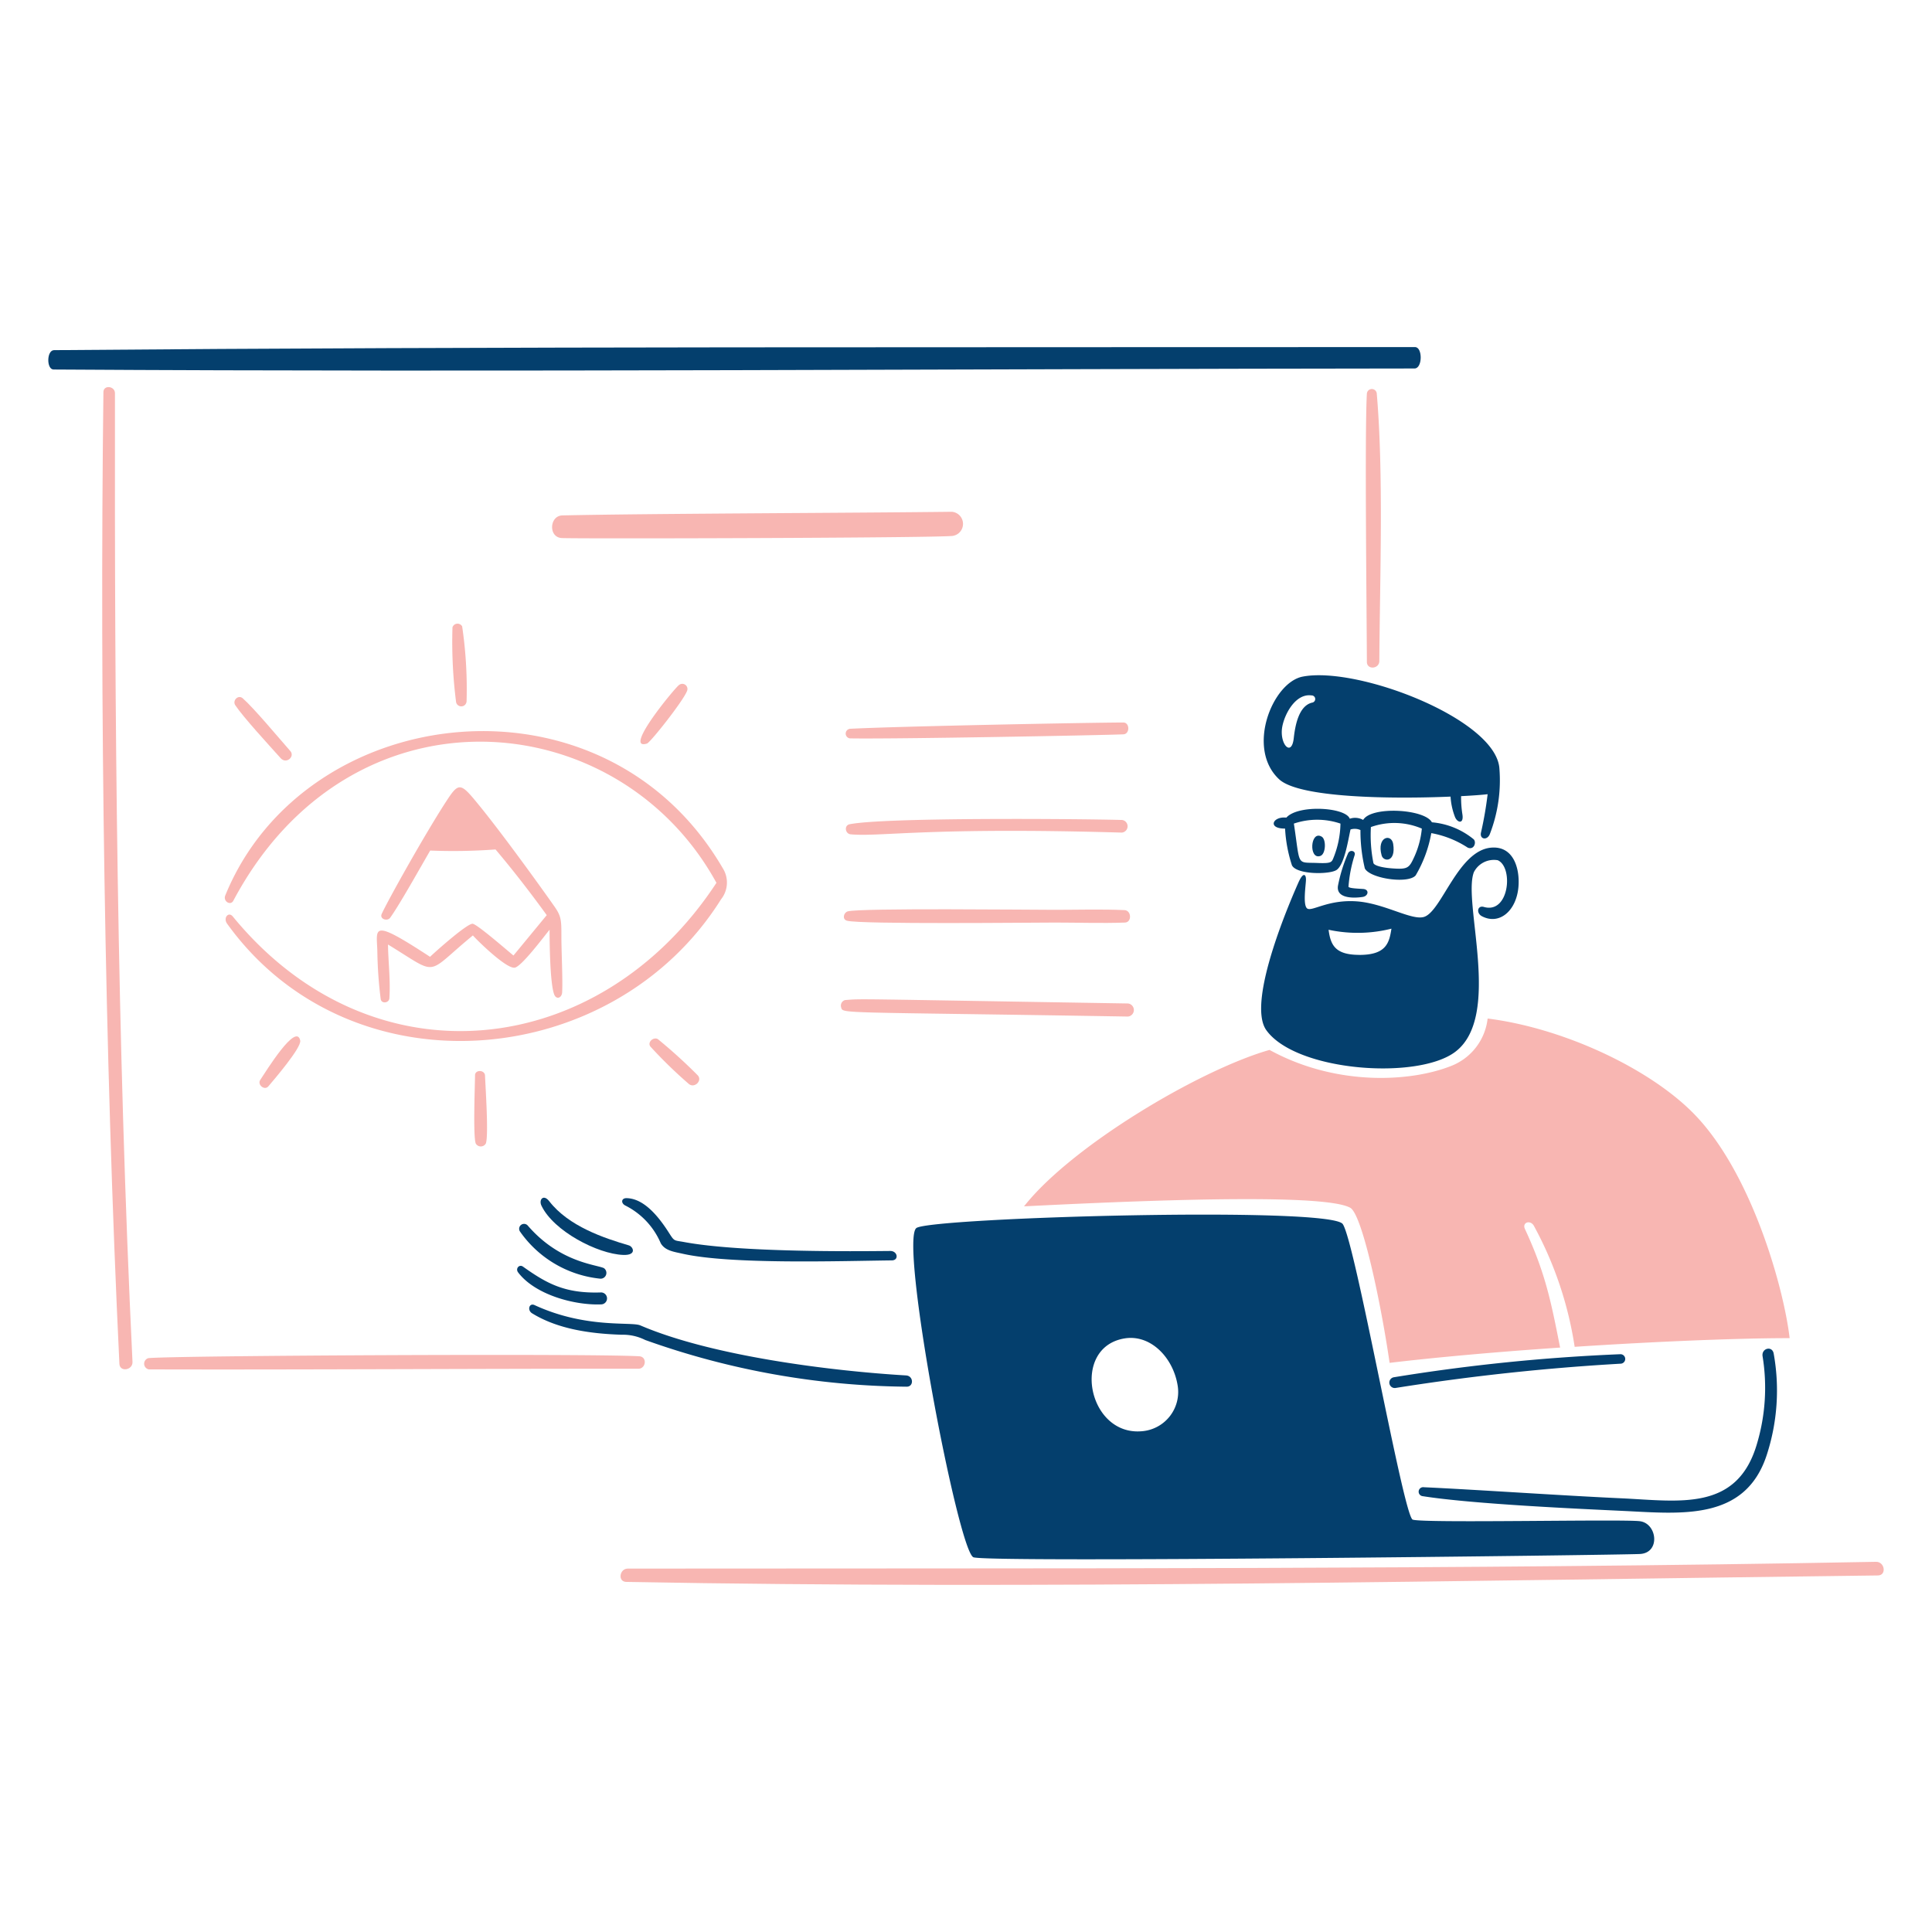 <svg viewBox="0 0 400 400" xmlns="http://www.w3.org/2000/svg" id="Designer-Giving-A-Keynote-2--Streamline-Free-Illustrations.svg" height="400" width="400"><desc>Designer Giving A Keynote 2 Streamline Illustration: https://streamlinehq.com</desc><g><path d="M212.016 249.762c32.726 -1.66 62.708 -2.412 67.542 0.298 2.49 1.4 6.364 19.8 8.144 32.106 10.052 -1.2 22.684 -2.304 35.304 -3.164 -1.874 -9.468 -3.03 -15.4 -7.282 -24.548 -0.644 -1.386 1.12 -1.946 1.838 -0.68a76.096 76.096 0 0 1 8.454 25.072c17.086 -1.122 33.944 -1.8 44.51 -1.8 -1.2 -10.34 -7.846 -34.168 -19.76 -46.386 -9.184 -9.418 -27 -17.8 -42.768 -19.784a11.968 11.968 0 0 1 -7.64 9.85c-8.424 3.31 -23.8 4.18 -37.516 -3.354 -14.47 4.128 -40.988 19.876 -50.826 32.39Z" fill="#f8b6b2" stroke-width="1"></path><path d="M388.412 323.358c-86.286 1.622 -172.182 1.302 -258.422 1.4 -1.744 0 -2.138 2.726 -0.334 2.758 86.046 1.59 173.118 -0.282 259.15 -1.336 1.838 -0.016 1.434 -2.856 -0.394 -2.822Z" fill="#f8b6b2" stroke-width="1"></path><path d="M175.958 152.872c8.858 0.166 52.028 -0.638 56.618 -0.836 1.384 -0.06 1.348 -2.448 0 -2.448 -6.162 0 -46.702 0.782 -56.618 1.302a1 1 0 0 0 0 1.982Z" fill="#f8b6b2" stroke-width="1"></path><path d="M140.6 141.814c-0.644 0.336 -11.782 13.724 -6.65 12.132 0.728 -0.226 8 -9.44 8.358 -11.092a1.064 1.064 0 0 0 -1.708 -1.04Z" fill="#f8b6b2" stroke-width="1"></path><path d="M116.33 111.4c3.582 0.168 76.52 -0.014 80.868 -0.442a2.514 2.514 0 0 0 -0.154 -5c-20.298 0.252 -62.494 0.356 -80.6 0.752 -2.716 0.062 -2.944 4.562 -0.114 4.69Z" fill="#f8b6b2" stroke-width="1"></path><path d="M218.428 188.368c-4.694 0 -40.384 -0.4 -42.912 0.322 -0.86 0.248 -1.2 1.64 -0.168 1.934 2.696 0.774 38.2 0.382 43.102 0.382s9.66 0.176 14.46 0c1.468 -0.054 1.36 -2.514 -0.096 -2.578 -4.776 -0.212 -9.6 -0.06 -14.386 -0.06Z" fill="#f8b6b2" stroke-width="1"></path><path d="M174.954 207.054a1.2 1.2 0 0 0 -0.812 1.48c0.412 1.4 -1.438 0.92 59.388 1.934a1.362 1.362 0 0 0 0 -2.71c-58.352 -0.942 -54.73 -1.002 -58.576 -0.704Z" fill="#f8b6b2" stroke-width="1"></path><path d="M232.23 172.38a1.314 1.314 0 0 0 0.082 -2.614c-8.68 -0.24 -49.072 -0.576 -56.4 0.884 -1.2 0.238 -0.932 1.986 0.214 2.088 6.198 0.558 15.674 -1.524 56.104 -0.358Z" fill="#f8b6b2" stroke-width="1"></path><path d="M285.576 136.848c0.108 -17.228 0.908 -38.72 -0.538 -55.436a1.028 1.028 0 0 0 -2.042 0.108c-0.47 8.02 -0.028 45.284 0 55.52 0.004 1.682 2.57 1.492 2.58 -0.192Z" fill="#f8b6b2" stroke-width="1"></path><path d="M134.646 216.664a94.246 94.246 0 0 0 7.892 7.69c1.2 1.13 3.048 -0.672 1.84 -1.8a106.874 106.874 0 0 0 -8.156 -7.4c-0.866 -0.554 -2.244 0.58 -1.576 1.51Z" fill="#f8b6b2" stroke-width="1"></path><path d="M23.8 81.412c0 -1.504 -2.368 -1.778 -2.388 -0.238 -0.788 63.712 0.264 137.818 3.308 201.2 0.084 1.756 2.8 1.326 2.71 -0.418 -3.216 -67.046 -3.722 -133.442 -3.63 -200.544Z" fill="#f8b6b2" stroke-width="1"></path><path d="M53.886 223.578c-0.672 1 0.886 2.272 1.672 1.338 1.014 -1.2 6.894 -8.014 6.6 -9.48 -0.81 -3.884 -7.124 6.444 -8.272 8.142Z" fill="#f8b6b2" stroke-width="1"></path><path d="M97.884 191.258c-1.026 -0.19 -7.534 5.586 -8.848 6.84 -12.286 -8.034 -11.064 -6.056 -10.912 -1.2a89.566 89.566 0 0 0 0.692 9.934c0.15 1.042 1.734 0.86 1.8 -0.154 0.25 -3.714 -0.228 -7.416 -0.288 -11.128 10.818 6.6 7.474 6.4 17.576 -1.876 1.2 1.326 6.914 6.886 8.644 6.676 1.4 -0.174 6.114 -6.508 7.236 -7.858 0 2.866 0.092 11.046 0.942 13.362 0.44 1.2 1.6 0.776 1.66 -0.418 0.148 -2.544 -0.16 -8.574 -0.154 -11.51 0 -3.344 -0.01 -4.2 -1.41 -6.2 -3.04 -4.344 -10.74 -14.986 -15.438 -20.762 -4.138 -5.09 -4.32 -5.2 -7.224 -0.704 -4.474 6.938 -11.984 20.4 -13.132 22.96 -0.486 1.078 1.176 1.586 1.754 0.788 1.924 -2.658 6.28 -10.472 8.286 -13.91a119.26 119.26 0 0 0 13.528 -0.228c3.714 4.4 7.224 8.944 10.6 13.6l-6.888 8.358c-0.938 -0.744 -7.386 -6.378 -8.424 -6.57Z" fill="#f8b6b2" stroke-width="1"></path><path d="M132.342 280.8c-10.746 -0.6 -98.252 -0.13 -101.666 0.4a1.2 1.2 0 0 0 0.13 2.318c33.086 0.094 68.2 -0.168 101.344 -0.132 1.612 0 1.888 -2.486 0.192 -2.586Z" fill="#f8b6b2" stroke-width="1"></path><path d="M58.102 156.966c1.184 1.322 3 -0.334 2.016 -1.456 -2.388 -2.71 -7.504 -8.864 -9.862 -10.936 -0.934 -0.822 -2.2 0.464 -1.54 1.444 1.696 2.53 7.048 8.34 9.386 10.948Z" fill="#f8b6b2" stroke-width="1"></path><path d="M96.6 145.2a88.498 88.498 0 0 0 -0.918 -15.522 1.1 1.1 0 0 0 -2 0.2 97.664 97.664 0 0 0 0.752 15.52 1.098 1.098 0 0 0 2.166 -0.198Z" fill="#f8b6b2" stroke-width="1"></path><path d="M98.35 222.634c0 1.66 -0.442 12.68 0.154 14.126a1.2 1.2 0 0 0 2.078 0c0.622 -1.588 -0.084 -11.94 -0.166 -14.126 -0.108 -1.17 -2.066 -1.194 -2.066 0Z" fill="#f8b6b2" stroke-width="1"></path><path d="M48.31 186.482C72.6 140.8 127.968 145.6 148.33 182.78c-24.056 36.714 -71.184 42.272 -100.13 6.972 -0.904 -1.1 -2.022 0.306 -1.2 1.458 25.448 35.4 79.822 30.78 102.274 -5a5.564 5.564 0 0 0 0.346 -6.494c-24.69 -42.284 -86.526 -34.678 -102.982 5.684 -0.49 1.2 1.086 2.186 1.672 1.082Z" fill="#f8b6b2" stroke-width="1"></path><path d="M269.708 140.084c-6.256 1.2 -11.774 14.866 -4.872 21.264 4.226 3.918 23.688 4.084 35.486 3.582a13.898 13.898 0 0 0 0.918 4.214c0.47 1.2 1.878 1.58 1.528 -0.584a22.332 22.332 0 0 1 -0.262 -3.726c2.388 -0.118 4.274 -0.262 5.492 -0.4a76.45 76.45 0 0 1 -1.372 7.928c-0.33 1.434 1.28 1.702 1.826 0.334a30.87 30.87 0 0 0 1.982 -13.6c-0.712 -10.194 -29.298 -21.208 -40.726 -19.012Zm1.97 5.384c-2.878 0.658 -3.558 5.03 -3.82 7.368 -0.45 4 -3 1.2 -2.388 -2.318 0.468 -2.652 2.734 -6.972 6.04 -6.542a0.752 0.752 0 0 1 0.168 1.492Z" fill="#043f6d" stroke-width="1"></path><path d="M293.098 181.24a26.176 26.176 0 0 0 3.236 -8.752 20.432 20.432 0 0 1 7.534 3c1.36 0.586 1.876 -1.2 1.2 -1.754a15.764 15.764 0 0 0 -8.61 -3.486c-1.456 -2.758 -12.524 -3.4 -14.232 -0.49a3.4 3.4 0 0 0 -2.77 -0.25c-0.87 -2.388 -10.686 -2.986 -13.132 -0.228 -2.818 -0.31 -3.988 2.292 -0.264 2.268a29.444 29.444 0 0 0 1.422 7.6c0.964 1.972 7.896 1.942 9.276 0.944 1.642 -1.186 2.388 -6.364 2.854 -8.358a2.9 2.9 0 0 1 2.054 0.12 33.638 33.638 0 0 0 0.906 7.94c1.06 2.108 8.988 3.262 10.526 1.446ZM276 177.8c-0.326 0.786 -0.62 0.974 -3.248 0.87 -4.44 -0.174 -3.51 0.788 -4.87 -8.154a15 15 0 0 1 9.646 0A19.742 19.742 0 0 1 276 177.8Zm8.358 0.906a29.2 29.2 0 0 1 -0.526 -7.474 14.458 14.458 0 0 1 10.544 0.322 18.318 18.318 0 0 1 -1.494 5.696c-1.136 2.486 -1.324 2.812 -4.906 2.52 -1.72 -0.14 -3.376 -0.522 -3.618 -1.062Z" fill="#043f6d" stroke-width="1"></path><path d="M286.054 177.108c0.374 1.348 3 1.506 2.388 -2.388 -0.35 -2.216 -3.474 -1.52 -2.388 2.388Z" fill="#043f6d" stroke-width="1"></path><path d="M308.738 175.496c-6.852 0.574 -10.234 13.126 -13.874 14.328 -2.544 0.842 -8.25 -2.818 -14.016 -3.212s-9.05 2.042 -10.126 1.528 -0.334 -5.014 -0.334 -6.064 -0.572 -1.624 -1.588 0.692 -10.924 24.548 -6.614 30.53c6.16 8.548 31.298 10.358 39.102 4.478 9.784 -7.372 1.458 -31.048 3.868 -37.216a4.656 4.656 0 0 1 4.932 -2.46c3.296 1.428 2.39 11.2 -2.878 9.67 -1.324 -0.382 -1.624 1.282 -0.4 1.924 3.578 1.882 7.09 -1.052 7.558 -5.97 0.35 -3.724 -0.914 -8.622 -5.63 -8.228Zm-27.282 22.2c-4.966 0 -5.97 -1.97 -6.388 -5.2a28.664 28.664 0 0 0 13.016 -0.226c-0.454 2.952 -1.084 5.434 -6.628 5.434Z" fill="#043f6d" stroke-width="1"></path><path d="M279.08 176.714a32.21 32.21 0 0 0 -2.054 6.6c-0.494 2.69 3.084 2.698 5.1 2.388 1.2 -0.184 1.42 -1.552 0.106 -1.648 -0.966 -0.072 -2.864 -0.12 -3.044 -0.454a28.336 28.336 0 0 1 1.278 -6.566c0.278 -0.88 -1.006 -1.224 -1.386 -0.32Z" fill="#043f6d" stroke-width="1"></path><path d="M273.4 177.2c1.112 -0.424 1.2 -3.418 0.25 -3.976 -2.398 -1.424 -2.732 4.912 -0.25 3.976Z" fill="#043f6d" stroke-width="1"></path><path d="M292.966 71.86c-92.496 0.072 -190.688 -0.142 -281.776 0.634 -1.552 0.012 -1.588 4 -0.096 4.01 92.21 0.578 189.328 -0.142 281.776 -0.214 1.66 -0.002 1.696 -4.43 0.096 -4.43Z" fill="#043f6d" stroke-width="1"></path><path d="M187.586 284.768c-15.8 -0.94 -40.274 -4.032 -55.018 -10.362 -1.896 -0.816 -11.262 0.714 -21.896 -4.2 -1.112 -0.512 -1.554 1.054 -0.514 1.696 5.434 3.348 12.298 4.24 18.566 4.442a10.24 10.24 0 0 1 4.86 1.086 164.84 164.84 0 0 0 54.122 9.67c1.516 0.022 1.468 -2.236 -0.12 -2.332Z" fill="#043f6d" stroke-width="1"></path><path d="M367.22 280.232c-0.308 -1.684 -2.578 -1.09 -2.294 0.584a40.574 40.574 0 0 1 -1.134 18c-4.082 14.226 -16.094 11.944 -28.118 11.39 -12.62 -0.58 -30 -1.79 -40.904 -2.292a0.932 0.932 0 0 0 -0.294 1.84c10.49 1.666 32.898 2.652 41.628 3.066 11.94 0.568 25.26 2.16 29.706 -11.664a43.052 43.052 0 0 0 1.41 -20.924Z" fill="#043f6d" stroke-width="1"></path><path d="M288.954 287.36a465.98 465.98 0 0 1 46.638 -5.026 0.982 0.982 0 0 0 -0.096 -1.96 390.864 390.864 0 0 0 -46.936 4.776 1.123 1.123 0 0 0 0.4 2.21Z" fill="#043f6d" stroke-width="1"></path><path d="M124.45 270.06a1.238 1.238 0 1 0 -0.108 -2.472c-7.424 0.238 -11.17 -1.87 -16.07 -5.35 -0.776 -0.55 -1.6 0.42 -1 1.2 3.488 4.61 11.626 6.838 17.178 6.622Z" fill="#043f6d" stroke-width="1"></path><path d="M136.8 257.4c0.904 1.568 2.8 1.78 4.488 2.162 9.97 2.266 32.784 1.51 43.366 1.386 1.504 -0.018 1.2 -1.962 -0.346 -1.948 -7.726 0.078 -31.044 0.298 -42.614 -1.838 -2.136 -0.4 -2.026 -0.084 -3.116 -1.8 -2.06 -3.252 -5.132 -7.23 -8.858 -7.296 -1.112 -0.02 -1.2 1.052 -0.252 1.528a15.542 15.542 0 0 1 7.332 7.806Z" fill="#043f6d" stroke-width="1"></path><path d="M130.2 257.844c-5.164 -1.516 -12.462 -3.948 -16.476 -9.134 -1.2 -1.556 -2.22 -0.346 -1.624 0.908 2.5 5.264 11.652 10 16.906 10.2 2.906 0.122 2.098 -1.71 1.194 -1.974Z" fill="#043f6d" stroke-width="1"></path><path d="M109.286 253.762a1.016 1.016 0 0 0 -1.636 1.2 23.104 23.104 0 0 0 16.656 9.778 1.2 1.2 0 0 0 0.704 -2.2c-1.754 -0.756 -9.21 -1.242 -15.724 -8.778Z" fill="#043f6d" stroke-width="1"></path><path d="M339.532 314.952c-3.582 -0.466 -45.132 0.454 -47.056 -0.334S280.6 257.152 278 253.428s-84.498 -1.362 -88.222 0.788 8.574 66.89 11.76 68.2c2.842 1.166 133.724 -0.454 138 -0.68s3.576 -6.318 -0.006 -6.784Zm-103.184 -18.626c-11.174 0.93 -14.676 -17.4 -3.51 -19.222 5.3 -0.866 9.97 3.834 10.96 9.622a8.156 8.156 0 0 1 -7.45 9.6Z" fill="#043f6d" stroke-width="1"></path></g></svg>
